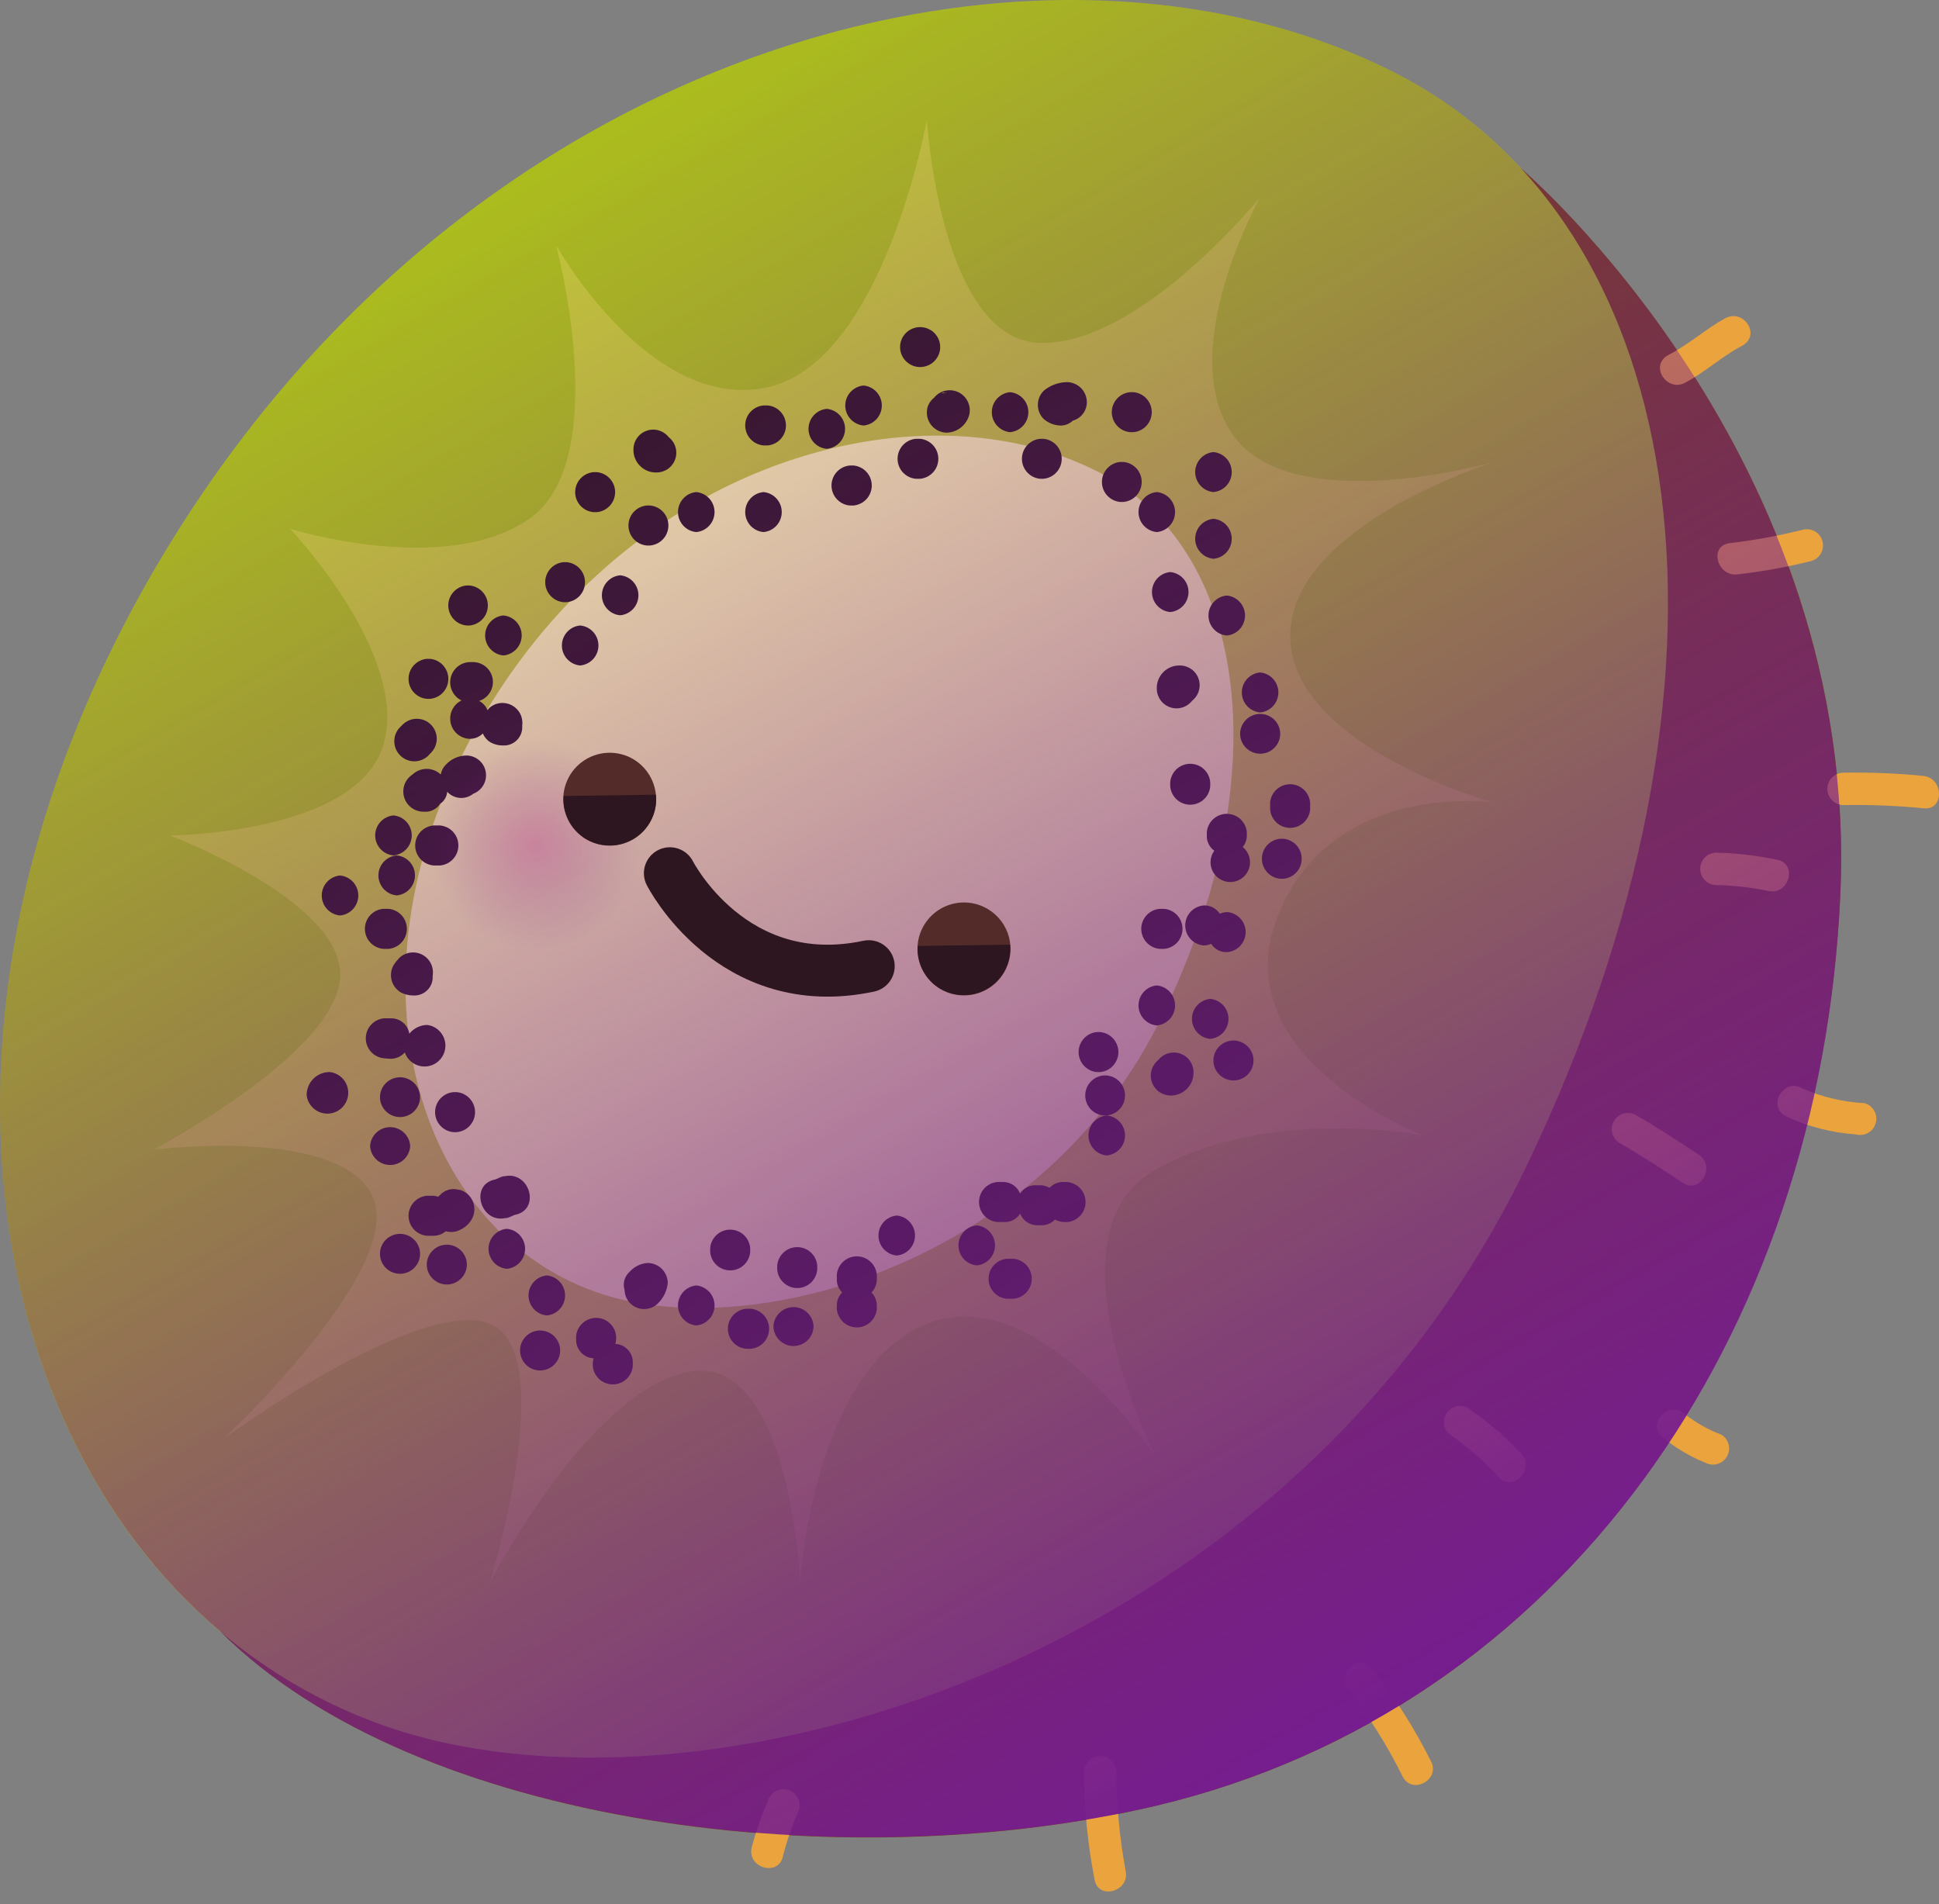 <svg width="112" height="110" viewBox="0 0 112 110" fill="none" xmlns="http://www.w3.org/2000/svg">
<rect x="0" y="0" width="112" height="110" fill="#808080" stroke="none"/>
<path d="M87.835 9.709C87.835 9.709 107.477 26.311 106.298 51.723C105.12 77.136 90.313 98.714 66.818 104.298C48.963 108.535 24.121 105.588 12.738 94.252L87.835 9.709Z" fill="#774115"/>
<path d="M62.609 102.371C62.623 104.459 62.83 106.541 63.227 108.591C63.451 109.769 65.256 109.264 65.022 108.086C64.674 106.2 64.492 104.288 64.48 102.371C64.48 102.123 64.381 101.885 64.206 101.71C64.031 101.534 63.793 101.436 63.544 101.436C63.297 101.436 63.059 101.534 62.883 101.71C62.708 101.885 62.609 102.123 62.609 102.371Z" fill="#EAA33D"/>
<path d="M77.902 97.638C79.112 99.2 80.161 100.88 81.035 102.652C81.615 103.699 83.233 102.764 82.644 101.716C81.69 99.813 80.546 98.011 79.23 96.338C78.444 95.403 77.125 96.74 77.902 97.657V97.638Z" fill="#EAA33D"/>
<path d="M83.682 82.813C84.729 83.543 85.698 84.38 86.572 85.311C87.339 86.246 88.658 84.909 87.891 83.992C87.017 83.059 86.048 82.219 85.001 81.485C84.826 81.311 84.588 81.213 84.341 81.213C84.094 81.213 83.857 81.311 83.682 81.485C83.594 81.572 83.525 81.676 83.477 81.79C83.43 81.904 83.405 82.026 83.405 82.149C83.405 82.273 83.43 82.395 83.477 82.509C83.525 82.623 83.594 82.726 83.682 82.813V82.813Z" fill="#EAA33D"/>
<path d="M93.531 66.015C94.784 66.735 95.991 67.521 97.197 68.325C98.198 68.989 99.133 67.39 98.133 66.707C96.926 65.912 95.72 65.117 94.466 64.397C94.252 64.285 94.004 64.26 93.772 64.327C93.54 64.395 93.344 64.549 93.223 64.758C93.102 64.966 93.067 65.214 93.124 65.448C93.182 65.683 93.327 65.886 93.531 66.015Z" fill="#EAA33D"/>
<path d="M99.143 51.125C100.158 51.147 101.17 51.262 102.164 51.471C103.342 51.705 103.848 49.899 102.66 49.666C101.502 49.421 100.325 49.283 99.143 49.254C98.895 49.254 98.657 49.353 98.481 49.528C98.306 49.703 98.207 49.941 98.207 50.189C98.207 50.438 98.306 50.675 98.481 50.851C98.657 51.026 98.895 51.125 99.143 51.125Z" fill="#EAA33D"/>
<path d="M100.377 33.176C101.805 33.014 103.221 32.758 104.614 32.409C104.854 32.343 105.057 32.185 105.18 31.969C105.303 31.754 105.335 31.498 105.269 31.259C105.203 31.019 105.045 30.816 104.83 30.693C104.614 30.57 104.358 30.538 104.119 30.604C102.724 30.952 101.309 31.211 99.882 31.38C98.694 31.549 99.199 33.344 100.377 33.176Z" fill="#EAA33D"/>
<path d="M97.328 22.111C98.488 21.503 99.442 20.596 100.602 19.988C101.762 19.38 100.724 17.818 99.667 18.379C98.61 18.94 97.553 19.894 96.393 20.493C95.233 21.092 96.272 22.672 97.328 22.111V22.111Z" fill="#EAA33D"/>
<path d="M106.485 46.504C108.028 46.478 109.57 46.54 111.106 46.691C112.303 46.832 112.293 44.961 111.106 44.821C109.57 44.669 108.028 44.607 106.485 44.634C106.237 44.634 105.999 44.732 105.824 44.907C105.648 45.083 105.55 45.321 105.55 45.569C105.55 45.817 105.648 46.055 105.824 46.23C105.999 46.406 106.237 46.504 106.485 46.504Z" fill="#EAA33D"/>
<path d="M103.127 64.472C104.407 65.07 105.786 65.429 107.196 65.529C107.314 65.561 107.438 65.57 107.56 65.555C107.682 65.54 107.8 65.501 107.907 65.44C108.014 65.379 108.108 65.298 108.183 65.201C108.258 65.103 108.314 64.993 108.346 64.874C108.413 64.636 108.382 64.381 108.261 64.166C108.14 63.95 107.939 63.791 107.701 63.724C106.448 63.659 105.218 63.364 104.072 62.854C103.015 62.274 102.07 63.883 103.137 64.472H103.127Z" fill="#EAA33D"/>
<path d="M96 83C96.754 83.624 97.6 84.129 98.507 84.497C98.721 84.609 98.969 84.634 99.201 84.567C99.433 84.499 99.629 84.345 99.75 84.136C99.871 83.927 99.906 83.68 99.849 83.446C99.791 83.211 99.646 83.008 99.442 82.879C98.677 82.592 97.961 82.188 97.319 81.682C96.449 80.849 95.121 82.168 95.991 83H96Z" fill="#EAA33D"/>
<path d="M44.352 104.045C43.967 104.916 43.654 105.817 43.416 106.739C43.164 107.917 44.969 108.413 45.222 107.235C45.455 106.311 45.768 105.41 46.157 104.541C46.19 104.422 46.199 104.299 46.183 104.177C46.168 104.055 46.129 103.937 46.068 103.83C46.007 103.723 45.926 103.629 45.829 103.554C45.732 103.478 45.621 103.423 45.502 103.39C45.384 103.358 45.26 103.349 45.138 103.364C45.016 103.379 44.898 103.418 44.791 103.479C44.684 103.54 44.591 103.621 44.515 103.718C44.44 103.816 44.384 103.927 44.352 104.045Z" fill="#EAA33D"/>
<path d="M80.493 4.162C60.327 -6.023 27.535 2.236 9.633 31.698C-8.269 61.161 0.448 91.97 22.147 99.668C39.853 105.953 74.133 96.591 88.19 67.325C101.65 39.284 98.011 13.02 80.493 4.162Z" fill="#ABBD1D"/>
<path d="M16.76 30.548C16.76 30.548 23.691 37.862 22.147 43.025C20.604 48.188 9.82 48.263 9.82 48.263C9.82 48.263 20.034 52.116 19.641 56.54C19.248 60.964 8.856 66.408 8.856 66.408C8.856 66.408 19.837 65.014 21.567 69.214C23.298 73.413 12.906 83.113 12.906 83.113C12.906 83.113 24.261 74.826 28.311 76.472C32.361 78.118 28.311 91.39 28.311 91.39C28.311 91.39 34.082 80.222 39.862 79.231C45.642 78.24 46.213 91.39 46.213 91.39C46.213 91.39 46.989 79.072 53.537 76.472C60.084 73.872 66.818 84.272 66.818 84.272C66.818 84.272 60.084 71.178 66.818 67.511C73.552 63.845 82.223 65.594 82.223 65.594C82.223 65.594 70.672 61.161 73.749 53.07C76.826 44.98 86.263 46.364 86.263 46.364C86.263 46.364 74.525 43.1 74.525 36.73C74.525 30.361 86.263 26.694 86.263 26.694C86.263 26.694 74.703 29.977 71.242 25.16C67.782 20.343 72.785 11.392 72.785 11.392C72.785 11.392 65.855 19.951 60.084 19.81C54.313 19.67 53.537 6.912 53.537 6.912C53.537 6.912 51.03 20.951 44.286 22.382C37.543 23.813 32.127 14.18 32.127 14.18C32.127 14.18 35.429 26.498 30.621 29.93C25.814 33.363 16.76 30.548 16.76 30.548Z" fill="#C4C937"/>
<path d="M63.376 27.227C53.359 22.167 37.084 26.292 28.199 40.892C19.313 55.493 23.644 70.823 34.409 74.629C43.201 77.753 60.215 73.105 67.192 58.57C73.889 44.671 72.065 31.623 63.376 27.227Z" fill="#FDF7AD"/>
<path d="M26.964 36.132H27.123C27.412 36.106 27.68 35.973 27.875 35.759C28.071 35.545 28.179 35.266 28.179 34.976C28.179 34.687 28.071 34.408 27.875 34.194C27.68 33.98 27.412 33.847 27.123 33.821H26.936C26.648 33.85 26.381 33.987 26.188 34.203C25.995 34.419 25.89 34.7 25.893 34.989C25.897 35.279 26.009 35.557 26.207 35.768C26.405 35.98 26.675 36.109 26.964 36.132V36.132Z" fill="#2D161F"/>
<path d="M24.654 40.368H24.841C25.129 40.343 25.398 40.21 25.593 39.996C25.788 39.782 25.897 39.503 25.897 39.213C25.897 38.924 25.788 38.645 25.593 38.431C25.398 38.217 25.129 38.084 24.841 38.058H24.654C24.366 38.084 24.097 38.217 23.902 38.431C23.706 38.645 23.598 38.924 23.598 39.213C23.598 39.503 23.706 39.782 23.902 39.996C24.097 40.21 24.366 40.343 24.654 40.368V40.368Z" fill="#2D161F"/>
<path d="M32.548 34.785H32.735C33.023 34.759 33.292 34.626 33.487 34.412C33.682 34.198 33.791 33.919 33.791 33.63C33.791 33.34 33.682 33.061 33.487 32.847C33.292 32.633 33.023 32.5 32.735 32.474H32.548C32.26 32.5 31.991 32.633 31.796 32.847C31.601 33.061 31.492 33.34 31.492 33.63C31.492 33.919 31.601 34.198 31.796 34.412C31.991 34.626 32.26 34.759 32.548 34.785Z" fill="#2D161F"/>
<path d="M29.078 37.862C29.366 37.836 29.635 37.703 29.83 37.489C30.025 37.276 30.134 36.996 30.134 36.707C30.134 36.417 30.025 36.138 29.83 35.924C29.635 35.711 29.366 35.578 29.078 35.552C28.79 35.578 28.521 35.711 28.326 35.924C28.131 36.138 28.022 36.417 28.022 36.707C28.022 36.996 28.131 37.276 28.326 37.489C28.521 37.703 28.79 37.836 29.078 37.862V37.862Z" fill="#2D161F"/>
<path d="M33.511 36.132C33.223 36.157 32.955 36.29 32.759 36.504C32.564 36.718 32.456 36.997 32.456 37.287C32.456 37.576 32.564 37.855 32.759 38.069C32.955 38.283 33.223 38.416 33.511 38.442C33.8 38.416 34.068 38.283 34.263 38.069C34.459 37.855 34.567 37.576 34.567 37.287C34.567 36.997 34.459 36.718 34.263 36.504C34.068 36.29 33.8 36.157 33.511 36.132V36.132Z" fill="#2D161F"/>
<path d="M34.278 29.584H34.475C34.763 29.558 35.031 29.425 35.227 29.212C35.422 28.998 35.531 28.719 35.531 28.429C35.531 28.14 35.422 27.86 35.227 27.647C35.031 27.433 34.763 27.3 34.475 27.274H34.278C33.99 27.3 33.722 27.433 33.526 27.647C33.331 27.86 33.223 28.14 33.223 28.429C33.223 28.719 33.331 28.998 33.526 29.212C33.722 29.425 33.99 29.558 34.278 29.584V29.584Z" fill="#2D161F"/>
<path d="M37.552 29.201H37.356C37.067 29.227 36.799 29.36 36.603 29.573C36.408 29.787 36.3 30.066 36.3 30.356C36.3 30.645 36.408 30.925 36.603 31.138C36.799 31.352 37.067 31.485 37.356 31.511H37.552C37.84 31.485 38.109 31.352 38.304 31.138C38.499 30.925 38.608 30.645 38.608 30.356C38.608 30.066 38.499 29.787 38.304 29.573C38.109 29.36 37.84 29.227 37.552 29.201V29.201Z" fill="#2D161F"/>
<path d="M35.822 35.542C36.11 35.516 36.378 35.383 36.574 35.17C36.769 34.956 36.877 34.677 36.877 34.387C36.877 34.098 36.769 33.819 36.574 33.605C36.378 33.391 36.11 33.258 35.822 33.232C35.533 33.258 35.265 33.391 35.07 33.605C34.874 33.819 34.766 34.098 34.766 34.387C34.766 34.677 34.874 34.956 35.07 35.17C35.265 35.383 35.533 35.516 35.822 35.542Z" fill="#2D161F"/>
<path d="M44.099 30.735C44.388 30.709 44.656 30.576 44.851 30.362C45.047 30.148 45.155 29.869 45.155 29.58C45.155 29.29 45.047 29.011 44.851 28.797C44.656 28.583 44.388 28.45 44.099 28.424C43.811 28.45 43.542 28.583 43.347 28.797C43.152 29.011 43.044 29.29 43.044 29.58C43.044 29.869 43.152 30.148 43.347 30.362C43.542 30.576 43.811 30.709 44.099 30.735V30.735Z" fill="#2D161F"/>
<path d="M38.628 25.254C38.482 25.068 38.282 24.932 38.055 24.864C37.829 24.797 37.587 24.801 37.363 24.877C37.139 24.953 36.944 25.097 36.806 25.288C36.667 25.48 36.591 25.709 36.589 25.946C36.582 26.125 36.612 26.303 36.678 26.469C36.743 26.635 36.842 26.786 36.969 26.913C37.095 27.039 37.246 27.138 37.412 27.204C37.579 27.269 37.757 27.299 37.935 27.293C38.172 27.29 38.402 27.214 38.593 27.076C38.785 26.937 38.928 26.742 39.004 26.518C39.08 26.295 39.085 26.053 39.017 25.826C38.95 25.6 38.814 25.4 38.628 25.254V25.254ZM38.076 25.001C38.023 24.996 37.97 24.996 37.917 25.001H38.076ZM38.899 25.936C38.904 25.884 38.904 25.83 38.899 25.777V25.936Z" fill="#2D161F"/>
<path d="M44.099 25.731H44.342C44.631 25.705 44.899 25.572 45.094 25.358C45.29 25.144 45.398 24.865 45.398 24.576C45.398 24.286 45.29 24.007 45.094 23.793C44.899 23.579 44.631 23.447 44.342 23.421H44.099C43.811 23.447 43.542 23.579 43.347 23.793C43.152 24.007 43.044 24.286 43.044 24.576C43.044 24.865 43.152 25.144 43.347 25.358C43.542 25.572 43.811 25.705 44.099 25.731V25.731Z" fill="#2D161F"/>
<path d="M40.218 30.735C40.506 30.709 40.774 30.576 40.97 30.362C41.165 30.148 41.273 29.869 41.273 29.58C41.273 29.29 41.165 29.011 40.97 28.797C40.774 28.583 40.506 28.45 40.218 28.424C39.929 28.45 39.661 28.583 39.466 28.797C39.27 29.011 39.162 29.29 39.162 29.58C39.162 29.869 39.27 30.148 39.466 30.362C39.661 30.576 39.929 30.709 40.218 30.735V30.735Z" fill="#2D161F"/>
<path d="M49.88 24.58C50.168 24.554 50.436 24.421 50.632 24.208C50.827 23.994 50.935 23.715 50.935 23.425C50.935 23.136 50.827 22.857 50.632 22.643C50.436 22.429 50.168 22.296 49.88 22.27C49.591 22.296 49.323 22.429 49.127 22.643C48.932 22.857 48.824 23.136 48.824 23.425C48.824 23.715 48.932 23.994 49.127 24.208C49.323 24.421 49.591 24.554 49.88 24.58V24.58Z" fill="#2D161F"/>
<path d="M47.756 23.617C47.468 23.643 47.2 23.776 47.004 23.99C46.809 24.203 46.701 24.483 46.701 24.772C46.701 25.062 46.809 25.341 47.004 25.555C47.2 25.768 47.468 25.901 47.756 25.927C48.045 25.901 48.313 25.768 48.508 25.555C48.704 25.341 48.812 25.062 48.812 24.772C48.812 24.483 48.704 24.203 48.508 23.99C48.313 23.776 48.045 23.643 47.756 23.617V23.617Z" fill="#2D161F"/>
<path d="M49.3 29.201C49.588 29.175 49.856 29.042 50.052 28.828C50.247 28.614 50.355 28.335 50.355 28.046C50.355 27.756 50.247 27.477 50.052 27.263C49.856 27.049 49.588 26.916 49.3 26.89H49.084C48.796 26.916 48.528 27.049 48.332 27.263C48.137 27.477 48.029 27.756 48.029 28.046C48.029 28.335 48.137 28.614 48.332 28.828C48.528 29.042 48.796 29.175 49.084 29.201H49.3Z" fill="#2D161F"/>
<path d="M55.996 23.916C56.044 23.662 56.006 23.398 55.886 23.168C55.767 22.938 55.574 22.754 55.338 22.647C55.103 22.539 54.838 22.514 54.586 22.574C54.334 22.635 54.109 22.778 53.948 22.981C53.818 23.081 53.712 23.21 53.641 23.357C53.569 23.505 53.534 23.668 53.537 23.832C53.537 24.138 53.657 24.432 53.873 24.649C54.089 24.866 54.381 24.989 54.687 24.992C54.994 24.983 55.289 24.872 55.526 24.678C55.763 24.483 55.928 24.215 55.996 23.916V23.916ZM54.369 22.728L54.481 22.672H54.687C54.58 22.681 54.473 22.7 54.369 22.728V22.728Z" fill="#2D161F"/>
<path d="M54.304 20.147V19.951C54.278 19.662 54.145 19.394 53.931 19.198C53.717 19.003 53.438 18.895 53.148 18.895C52.859 18.895 52.58 19.003 52.366 19.198C52.152 19.394 52.019 19.662 51.993 19.951V20.147C52.019 20.435 52.152 20.704 52.366 20.899C52.58 21.094 52.859 21.203 53.148 21.203C53.438 21.203 53.717 21.094 53.931 20.899C54.145 20.704 54.278 20.435 54.304 20.147V20.147Z" fill="#2D161F"/>
<path d="M58.344 24.964C58.633 24.938 58.901 24.805 59.096 24.591C59.292 24.377 59.4 24.098 59.4 23.809C59.4 23.519 59.292 23.24 59.096 23.026C58.901 22.812 58.633 22.68 58.344 22.654C58.056 22.68 57.788 22.812 57.592 23.026C57.397 23.24 57.288 23.519 57.288 23.809C57.288 24.098 57.397 24.377 57.592 24.591C57.788 24.805 58.056 24.938 58.344 24.964V24.964Z" fill="#2D161F"/>
<path d="M53.144 25.347H52.901C52.612 25.373 52.344 25.506 52.148 25.72C51.953 25.934 51.845 26.213 51.845 26.502C51.845 26.792 51.953 27.071 52.148 27.285C52.344 27.499 52.612 27.631 52.901 27.657H53.144C53.432 27.631 53.7 27.499 53.896 27.285C54.091 27.071 54.2 26.792 54.2 26.502C54.2 26.213 54.091 25.934 53.896 25.72C53.7 25.506 53.432 25.373 53.144 25.347V25.347Z" fill="#2D161F"/>
<path d="M60.271 25.347H60.084C59.795 25.373 59.527 25.506 59.332 25.72C59.136 25.934 59.028 26.213 59.028 26.502C59.028 26.792 59.136 27.071 59.332 27.285C59.527 27.499 59.795 27.631 60.084 27.657H60.271C60.559 27.631 60.828 27.499 61.023 27.285C61.218 27.071 61.327 26.792 61.327 26.502C61.327 26.213 61.218 25.934 61.023 25.72C60.828 25.506 60.559 25.373 60.271 25.347Z" fill="#2D161F"/>
<path d="M65.275 24.964H65.471C65.76 24.938 66.028 24.805 66.223 24.591C66.419 24.377 66.527 24.098 66.527 23.809C66.527 23.519 66.419 23.24 66.223 23.026C66.028 22.812 65.76 22.68 65.471 22.654H65.275C64.987 22.68 64.718 22.812 64.523 23.026C64.328 23.24 64.219 23.519 64.219 23.809C64.219 24.098 64.328 24.377 64.523 24.591C64.718 24.805 64.987 24.938 65.275 24.964V24.964Z" fill="#2D161F"/>
<path d="M61.234 24.58C61.369 24.585 61.502 24.563 61.628 24.515C61.753 24.467 61.868 24.393 61.964 24.3C62.199 24.236 62.407 24.095 62.554 23.901C62.701 23.706 62.78 23.468 62.778 23.224C62.775 22.918 62.652 22.625 62.435 22.41C62.217 22.195 61.924 22.074 61.618 22.074C61.132 22.083 60.663 22.258 60.29 22.569C60.181 22.676 60.095 22.804 60.037 22.944C59.978 23.085 59.948 23.235 59.948 23.388C59.948 23.54 59.978 23.691 60.037 23.831C60.095 23.972 60.181 24.099 60.29 24.206C60.553 24.435 60.886 24.567 61.234 24.58V24.58Z" fill="#2D161F"/>
<path d="M64.704 28.995H64.891C65.18 28.969 65.448 28.836 65.644 28.622C65.839 28.409 65.947 28.13 65.947 27.84C65.947 27.55 65.839 27.271 65.644 27.058C65.448 26.844 65.18 26.711 64.891 26.685H64.704C64.416 26.711 64.148 26.844 63.952 27.058C63.757 27.271 63.649 27.55 63.649 27.84C63.649 28.13 63.757 28.409 63.952 28.622C64.148 28.836 64.416 28.969 64.704 28.995V28.995Z" fill="#2D161F"/>
<path d="M70.092 28.424C70.38 28.398 70.648 28.266 70.844 28.052C71.039 27.838 71.147 27.559 71.147 27.269C71.147 26.98 71.039 26.701 70.844 26.487C70.648 26.273 70.38 26.14 70.092 26.114C69.803 26.14 69.535 26.273 69.34 26.487C69.144 26.701 69.036 26.98 69.036 27.269C69.036 27.559 69.144 27.838 69.34 28.052C69.535 28.266 69.803 28.398 70.092 28.424V28.424Z" fill="#2D161F"/>
<path d="M66.818 30.735C67.107 30.709 67.375 30.576 67.57 30.362C67.766 30.148 67.874 29.869 67.874 29.58C67.874 29.29 67.766 29.011 67.57 28.797C67.375 28.583 67.107 28.45 66.818 28.424C66.53 28.45 66.261 28.583 66.066 28.797C65.871 29.011 65.762 29.29 65.762 29.58C65.762 29.869 65.871 30.148 66.066 30.362C66.261 30.576 66.53 30.709 66.818 30.735V30.735Z" fill="#2D161F"/>
<path d="M70.092 32.278C70.38 32.252 70.648 32.119 70.844 31.905C71.039 31.692 71.147 31.413 71.147 31.123C71.147 30.833 71.039 30.554 70.844 30.34C70.648 30.127 70.38 29.994 70.092 29.968C69.803 29.994 69.535 30.127 69.34 30.34C69.144 30.554 69.036 30.833 69.036 31.123C69.036 31.413 69.144 31.692 69.34 31.905C69.535 32.119 69.803 32.252 70.092 32.278Z" fill="#2D161F"/>
<path d="M70.859 36.711C71.147 36.685 71.415 36.553 71.611 36.339C71.806 36.125 71.915 35.846 71.915 35.556C71.915 35.267 71.806 34.988 71.611 34.774C71.415 34.56 71.147 34.427 70.859 34.401C70.57 34.427 70.302 34.56 70.107 34.774C69.911 34.988 69.803 35.267 69.803 35.556C69.803 35.846 69.911 36.125 70.107 36.339C70.302 36.553 70.57 36.685 70.859 36.711V36.711Z" fill="#2D161F"/>
<path d="M67.594 35.355C67.883 35.329 68.151 35.196 68.347 34.983C68.542 34.769 68.65 34.49 68.65 34.2C68.65 33.91 68.542 33.631 68.347 33.418C68.151 33.204 67.883 33.071 67.594 33.045C67.306 33.071 67.038 33.204 66.842 33.418C66.647 33.631 66.539 33.91 66.539 34.2C66.539 34.49 66.647 34.769 66.842 34.983C67.038 35.196 67.306 35.329 67.594 35.355Z" fill="#2D161F"/>
<path d="M68.857 40.481C69.043 40.335 69.179 40.135 69.247 39.908C69.314 39.682 69.31 39.44 69.234 39.216C69.158 38.992 69.014 38.797 68.823 38.659C68.631 38.52 68.401 38.444 68.165 38.442C67.986 38.435 67.808 38.466 67.642 38.531C67.476 38.596 67.325 38.695 67.198 38.822C67.072 38.948 66.973 39.099 66.907 39.266C66.842 39.432 66.812 39.61 66.818 39.789C66.821 40.025 66.897 40.255 67.035 40.446C67.174 40.638 67.369 40.781 67.592 40.857C67.816 40.933 68.058 40.938 68.285 40.87C68.511 40.803 68.711 40.667 68.857 40.481V40.481ZM69.11 39.929C69.114 39.876 69.114 39.823 69.11 39.77V39.929ZM68.324 40.715H68.184C68.23 40.719 68.277 40.719 68.324 40.715V40.715Z" fill="#2D161F"/>
<path d="M72.785 41.154C73.074 41.128 73.342 40.995 73.537 40.782C73.733 40.568 73.841 40.289 73.841 39.999C73.841 39.709 73.733 39.43 73.537 39.217C73.342 39.003 73.074 38.87 72.785 38.844C72.497 38.87 72.229 39.003 72.033 39.217C71.838 39.43 71.73 39.709 71.73 39.999C71.73 40.289 71.838 40.568 72.033 40.782C72.229 40.995 72.497 41.128 72.785 41.154V41.154Z" fill="#2D161F"/>
<path d="M73.365 46.336V46.766C73.391 47.054 73.524 47.323 73.738 47.518C73.952 47.714 74.231 47.822 74.52 47.822C74.81 47.822 75.089 47.714 75.303 47.518C75.517 47.323 75.65 47.054 75.676 46.766V46.383C75.656 46.093 75.529 45.822 75.319 45.621C75.109 45.421 74.832 45.307 74.542 45.301C74.252 45.295 73.97 45.398 73.752 45.59C73.535 45.781 73.397 46.047 73.365 46.336V46.336Z" fill="#2D161F"/>
<path d="M72.019 48.066C71.993 47.778 71.86 47.51 71.646 47.314C71.432 47.119 71.153 47.011 70.863 47.011C70.574 47.011 70.295 47.119 70.081 47.314C69.867 47.51 69.734 47.778 69.708 48.066V48.263C69.702 48.433 69.738 48.603 69.813 48.756C69.888 48.91 70 49.042 70.139 49.142C70.008 49.322 69.933 49.537 69.923 49.76C69.913 49.983 69.969 50.203 70.083 50.395C70.197 50.586 70.364 50.74 70.565 50.837C70.765 50.934 70.99 50.971 71.211 50.942C71.432 50.913 71.64 50.82 71.808 50.675C71.977 50.529 72.1 50.337 72.161 50.123C72.222 49.909 72.219 49.681 72.152 49.469C72.085 49.256 71.957 49.068 71.785 48.927C71.935 48.738 72.017 48.504 72.019 48.263V48.066Z" fill="#2D161F"/>
<path d="M69.905 45.429V45.176C69.879 44.888 69.746 44.619 69.532 44.424C69.318 44.229 69.039 44.12 68.75 44.12C68.46 44.12 68.181 44.229 67.967 44.424C67.753 44.619 67.621 44.888 67.594 45.176V45.429C67.621 45.717 67.753 45.985 67.967 46.181C68.181 46.376 68.46 46.484 68.75 46.484C69.039 46.484 69.318 46.376 69.532 46.181C69.746 45.985 69.879 45.717 69.905 45.429V45.429Z" fill="#2D161F"/>
<path d="M73.945 42.482V42.295C73.919 42.007 73.786 41.739 73.573 41.543C73.359 41.348 73.08 41.239 72.79 41.239C72.501 41.239 72.221 41.348 72.008 41.543C71.794 41.739 71.661 42.007 71.635 42.295V42.482C71.661 42.771 71.794 43.039 72.008 43.234C72.221 43.43 72.501 43.538 72.79 43.538C73.08 43.538 73.359 43.43 73.573 43.234C73.786 43.039 73.919 42.771 73.945 42.482Z" fill="#2D161F"/>
<path d="M74.132 48.45H73.945C73.657 48.476 73.389 48.609 73.193 48.822C72.998 49.036 72.89 49.315 72.89 49.605C72.89 49.894 72.998 50.173 73.193 50.387C73.389 50.601 73.657 50.734 73.945 50.76H74.132C74.421 50.734 74.689 50.601 74.885 50.387C75.08 50.173 75.188 49.894 75.188 49.605C75.188 49.315 75.08 49.036 74.885 48.822C74.689 48.609 74.421 48.476 74.132 48.45V48.45Z" fill="#2D161F"/>
<path d="M69.512 54.614C69.666 54.614 69.82 54.583 69.961 54.52C70.059 54.677 70.198 54.804 70.362 54.888C70.527 54.972 70.712 55.01 70.896 54.997C71.185 54.971 71.453 54.838 71.648 54.624C71.844 54.41 71.952 54.131 71.952 53.842C71.952 53.552 71.844 53.273 71.648 53.059C71.453 52.846 71.185 52.713 70.896 52.687C70.745 52.687 70.595 52.719 70.457 52.78C70.356 52.626 70.216 52.501 70.052 52.417C69.888 52.334 69.705 52.294 69.521 52.303C69.233 52.328 68.964 52.46 68.768 52.673C68.571 52.886 68.462 53.164 68.461 53.454C68.46 53.744 68.567 54.023 68.761 54.238C68.956 54.452 69.224 54.586 69.512 54.614V54.614Z" fill="#2D161F"/>
<path d="M66.977 54.81H67.248C67.537 54.784 67.805 54.651 68.001 54.437C68.196 54.223 68.304 53.944 68.304 53.655C68.304 53.365 68.196 53.086 68.001 52.872C67.805 52.658 67.537 52.526 67.248 52.5H66.977C66.689 52.526 66.421 52.658 66.225 52.872C66.03 53.086 65.921 53.365 65.921 53.655C65.921 53.944 66.03 54.223 66.225 54.437C66.421 54.651 66.689 54.784 66.977 54.81V54.81Z" fill="#2D161F"/>
<path d="M66.818 56.924C66.53 56.95 66.261 57.083 66.066 57.296C65.871 57.51 65.762 57.789 65.762 58.079C65.762 58.368 65.871 58.648 66.066 58.861C66.261 59.075 66.53 59.208 66.818 59.234C67.107 59.208 67.375 59.075 67.57 58.861C67.766 58.648 67.874 58.368 67.874 58.079C67.874 57.789 67.766 57.51 67.57 57.296C67.375 57.083 67.107 56.95 66.818 56.924V56.924Z" fill="#2D161F"/>
<path d="M63.928 62.124H63.741C63.453 62.15 63.184 62.283 62.989 62.497C62.794 62.711 62.685 62.99 62.685 63.279C62.685 63.569 62.794 63.848 62.989 64.062C63.184 64.275 63.453 64.408 63.741 64.434H63.928C64.216 64.408 64.485 64.275 64.68 64.062C64.875 63.848 64.984 63.569 64.984 63.279C64.984 62.99 64.875 62.711 64.68 62.497C64.485 62.283 64.216 62.15 63.928 62.124Z" fill="#2D161F"/>
<path d="M66.902 61.236C66.718 61.383 66.584 61.584 66.517 61.81C66.451 62.037 66.456 62.278 66.531 62.502C66.607 62.726 66.749 62.921 66.94 63.061C67.13 63.2 67.358 63.278 67.594 63.284C67.773 63.288 67.951 63.255 68.117 63.188C68.282 63.121 68.433 63.022 68.559 62.895C68.685 62.768 68.784 62.617 68.849 62.45C68.915 62.284 68.946 62.106 68.941 61.928C68.939 61.691 68.863 61.462 68.724 61.27C68.586 61.079 68.391 60.935 68.167 60.859C67.943 60.783 67.701 60.779 67.475 60.846C67.248 60.913 67.048 61.05 66.902 61.236V61.236ZM66.64 61.797C66.64 61.797 66.64 61.89 66.64 61.946V61.797ZM67.435 61.002H67.576C67.529 60.998 67.482 60.998 67.435 61.002Z" fill="#2D161F"/>
<path d="M69.905 57.7C69.616 57.726 69.348 57.859 69.153 58.073C68.957 58.286 68.849 58.566 68.849 58.855C68.849 59.145 68.957 59.424 69.153 59.638C69.348 59.851 69.616 59.984 69.905 60.01C70.193 59.984 70.461 59.851 70.657 59.638C70.852 59.424 70.96 59.145 70.96 58.855C70.96 58.566 70.852 58.286 70.657 58.073C70.461 57.859 70.193 57.726 69.905 57.7V57.7Z" fill="#2D161F"/>
<path d="M70.092 61.161V61.357C70.118 61.645 70.251 61.914 70.465 62.109C70.678 62.304 70.957 62.413 71.247 62.413C71.537 62.413 71.816 62.304 72.029 62.109C72.243 61.914 72.376 61.645 72.402 61.357V61.161C72.376 60.872 72.243 60.604 72.029 60.409C71.816 60.213 71.537 60.105 71.247 60.105C70.957 60.105 70.678 60.213 70.465 60.409C70.251 60.604 70.118 60.872 70.092 61.161V61.161Z" fill="#2D161F"/>
<path d="M63.358 61.928H63.545C63.833 61.902 64.101 61.769 64.297 61.555C64.492 61.341 64.6 61.062 64.6 60.773C64.6 60.483 64.492 60.204 64.297 59.99C64.101 59.776 63.833 59.643 63.545 59.617H63.358C63.069 59.643 62.801 59.776 62.605 59.99C62.41 60.204 62.302 60.483 62.302 60.773C62.302 61.062 62.41 61.341 62.605 61.555C62.801 61.769 63.069 61.902 63.358 61.928Z" fill="#2D161F"/>
<path d="M63.928 66.745C64.216 66.719 64.485 66.586 64.68 66.372C64.875 66.158 64.984 65.879 64.984 65.589C64.984 65.3 64.875 65.021 64.68 64.807C64.485 64.593 64.216 64.46 63.928 64.434C63.64 64.46 63.371 64.593 63.176 64.807C62.981 65.021 62.872 65.3 62.872 65.589C62.872 65.879 62.981 66.158 63.176 66.372C63.371 66.586 63.64 66.719 63.928 66.745V66.745Z" fill="#2D161F"/>
<path d="M61.618 68.278H61.431C61.28 68.273 61.13 68.3 60.992 68.358C60.853 68.416 60.728 68.504 60.626 68.615C60.462 68.519 60.275 68.467 60.084 68.466H59.859C59.674 68.455 59.489 68.494 59.325 68.58C59.16 68.665 59.022 68.794 58.924 68.952C58.851 68.76 58.724 68.595 58.557 68.475C58.391 68.355 58.193 68.287 57.989 68.278H57.605C57.317 68.305 57.049 68.437 56.853 68.651C56.658 68.865 56.55 69.144 56.55 69.434C56.55 69.723 56.658 70.002 56.853 70.216C57.049 70.43 57.317 70.563 57.605 70.589H57.989C58.174 70.601 58.359 70.561 58.524 70.476C58.689 70.39 58.827 70.261 58.924 70.102C59.003 70.306 59.144 70.481 59.327 70.601C59.509 70.722 59.725 70.783 59.944 70.776H60.14C60.288 70.781 60.436 70.754 60.573 70.697C60.71 70.641 60.833 70.556 60.935 70.448C61.104 70.541 61.294 70.589 61.487 70.589H61.674C61.962 70.557 62.228 70.418 62.419 70.199C62.61 69.98 62.712 69.698 62.705 69.408C62.698 69.118 62.583 68.841 62.381 68.632C62.18 68.422 61.907 68.296 61.618 68.278Z" fill="#2D161F"/>
<path d="M58.541 72.712H58.157C57.869 72.738 57.6 72.871 57.405 73.085C57.21 73.298 57.101 73.578 57.101 73.867C57.101 74.157 57.21 74.436 57.405 74.65C57.6 74.863 57.869 74.996 58.157 75.022H58.541C58.829 74.996 59.097 74.863 59.293 74.65C59.488 74.436 59.596 74.157 59.596 73.867C59.596 73.578 59.488 73.298 59.293 73.085C59.097 72.871 58.829 72.738 58.541 72.712V72.712Z" fill="#2D161F"/>
<path d="M56.417 70.785C56.129 70.811 55.861 70.944 55.665 71.158C55.47 71.372 55.362 71.651 55.362 71.94C55.362 72.23 55.47 72.509 55.665 72.723C55.861 72.936 56.129 73.069 56.417 73.095C56.706 73.069 56.974 72.936 57.169 72.723C57.365 72.509 57.473 72.23 57.473 71.94C57.473 71.651 57.365 71.372 57.169 71.158C56.974 70.944 56.706 70.811 56.417 70.785Z" fill="#2D161F"/>
<path d="M51.797 70.215C51.508 70.241 51.24 70.374 51.045 70.587C50.849 70.801 50.741 71.08 50.741 71.37C50.741 71.659 50.849 71.938 51.045 72.152C51.24 72.366 51.508 72.499 51.797 72.525C52.085 72.499 52.354 72.366 52.549 72.152C52.744 71.938 52.853 71.659 52.853 71.37C52.853 71.08 52.744 70.801 52.549 70.587C52.354 70.374 52.085 70.241 51.797 70.215Z" fill="#2D161F"/>
<path d="M48.336 73.619V73.89C48.332 74.033 48.357 74.174 48.41 74.306C48.463 74.438 48.543 74.558 48.645 74.657C48.543 74.759 48.464 74.88 48.411 75.014C48.358 75.147 48.332 75.29 48.336 75.434V75.621C48.362 75.909 48.495 76.177 48.709 76.373C48.923 76.568 49.202 76.677 49.491 76.677C49.781 76.677 50.06 76.568 50.274 76.373C50.488 76.177 50.62 75.909 50.647 75.621V75.434C50.65 75.144 50.539 74.865 50.338 74.657C50.438 74.556 50.517 74.437 50.569 74.305C50.623 74.173 50.649 74.032 50.647 73.89V73.638C50.623 73.349 50.492 73.08 50.28 72.883C50.068 72.685 49.79 72.575 49.5 72.572C49.21 72.57 48.93 72.676 48.715 72.87C48.499 73.064 48.364 73.331 48.336 73.619V73.619Z" fill="#2D161F"/>
<path d="M44.679 76.565V76.696C44.705 76.985 44.838 77.253 45.052 77.448C45.266 77.644 45.545 77.752 45.834 77.752C46.124 77.752 46.403 77.644 46.617 77.448C46.831 77.253 46.963 76.985 46.989 76.696V76.556C46.962 76.268 46.828 76 46.614 75.805C46.399 75.611 46.12 75.504 45.83 75.505C45.54 75.506 45.262 75.615 45.049 75.812C44.836 76.008 44.704 76.277 44.679 76.565V76.565Z" fill="#2D161F"/>
<path d="M40.218 74.255C39.929 74.281 39.661 74.414 39.466 74.628C39.27 74.842 39.162 75.121 39.162 75.41C39.162 75.7 39.27 75.979 39.466 76.193C39.661 76.406 39.929 76.54 40.218 76.565C40.506 76.54 40.774 76.406 40.97 76.193C41.165 75.979 41.273 75.7 41.273 75.41C41.273 75.121 41.165 74.842 40.97 74.628C40.774 74.414 40.506 74.281 40.218 74.255V74.255Z" fill="#2D161F"/>
<path d="M44.894 73.095V73.348C44.92 73.636 45.053 73.905 45.267 74.1C45.481 74.295 45.76 74.404 46.049 74.404C46.339 74.404 46.618 74.295 46.832 74.1C47.046 73.905 47.178 73.636 47.205 73.348V73.095C47.178 72.807 47.046 72.539 46.832 72.343C46.618 72.148 46.339 72.04 46.049 72.04C45.76 72.04 45.481 72.148 45.267 72.343C45.053 72.539 44.92 72.807 44.894 73.095Z" fill="#2D161F"/>
<path d="M43.332 72.328V72.085C43.306 71.797 43.173 71.529 42.959 71.333C42.746 71.138 42.467 71.029 42.177 71.029C41.888 71.029 41.608 71.138 41.395 71.333C41.181 71.529 41.048 71.797 41.022 72.085V72.328C41.048 72.617 41.181 72.885 41.395 73.081C41.608 73.276 41.888 73.384 42.177 73.384C42.467 73.384 42.746 73.276 42.959 73.081C43.173 72.885 43.306 72.617 43.332 72.328V72.328Z" fill="#2D161F"/>
<path d="M43.37 75.602H43.098C42.81 75.628 42.542 75.761 42.346 75.975C42.151 76.189 42.043 76.468 42.043 76.757C42.043 77.047 42.151 77.326 42.346 77.54C42.542 77.753 42.81 77.886 43.098 77.912H43.37C43.658 77.886 43.926 77.753 44.122 77.54C44.317 77.326 44.425 77.047 44.425 76.757C44.425 76.468 44.317 76.189 44.122 75.975C43.926 75.761 43.658 75.628 43.37 75.602V75.602Z" fill="#2D161F"/>
<path d="M37.412 72.955C37.013 72.98 36.639 73.161 36.373 73.46C36.228 73.587 36.122 73.754 36.069 73.94C36.016 74.126 36.017 74.323 36.074 74.508C36.078 74.73 36.148 74.947 36.274 75.13C36.4 75.314 36.578 75.456 36.785 75.538C36.991 75.621 37.218 75.641 37.436 75.596C37.654 75.551 37.854 75.442 38.01 75.284C38.328 74.971 38.526 74.558 38.572 74.115C38.569 73.808 38.446 73.514 38.229 73.297C38.012 73.081 37.718 72.957 37.412 72.955V72.955Z" fill="#2D161F"/>
<path d="M35.541 77.632C35.567 77.547 35.583 77.459 35.588 77.37V77.183C35.562 76.894 35.429 76.626 35.215 76.431C35.001 76.235 34.722 76.127 34.433 76.127C34.143 76.127 33.864 76.235 33.65 76.431C33.437 76.626 33.303 76.894 33.278 77.183V77.37C33.27 77.648 33.371 77.918 33.56 78.123C33.749 78.327 34.01 78.45 34.288 78.464C34.266 78.55 34.25 78.638 34.241 78.726V78.913C34.267 79.201 34.4 79.47 34.614 79.665C34.827 79.861 35.106 79.969 35.396 79.969C35.686 79.969 35.965 79.861 36.178 79.665C36.392 79.47 36.525 79.201 36.551 78.913V78.726C36.561 78.447 36.461 78.176 36.272 77.971C36.082 77.766 35.82 77.644 35.541 77.632V77.632Z" fill="#2D161F"/>
<path d="M30.041 77.912V78.109C30.067 78.397 30.2 78.665 30.414 78.861C30.628 79.056 30.907 79.165 31.197 79.165C31.486 79.165 31.765 79.056 31.979 78.861C32.193 78.665 32.326 78.397 32.352 78.109V77.912C32.326 77.624 32.193 77.356 31.979 77.16C31.765 76.965 31.486 76.856 31.197 76.856C30.907 76.856 30.628 76.965 30.414 77.16C30.2 77.356 30.067 77.624 30.041 77.912V77.912Z" fill="#2D161F"/>
<path d="M31.585 73.675C31.296 73.701 31.028 73.834 30.833 74.048C30.637 74.262 30.529 74.541 30.529 74.83C30.529 75.12 30.637 75.399 30.833 75.613C31.028 75.827 31.296 75.96 31.585 75.986C31.873 75.96 32.141 75.827 32.337 75.613C32.532 75.399 32.64 75.12 32.64 74.83C32.64 74.541 32.532 74.262 32.337 74.048C32.141 73.834 31.873 73.701 31.585 73.675Z" fill="#2D161F"/>
<path d="M24.654 72.955V73.142C24.68 73.431 24.813 73.699 25.026 73.894C25.24 74.09 25.519 74.198 25.809 74.198C26.099 74.198 26.378 74.09 26.591 73.894C26.805 73.699 26.938 73.431 26.964 73.142V72.955C26.938 72.667 26.805 72.398 26.591 72.203C26.378 72.008 26.099 71.899 25.809 71.899C25.519 71.899 25.24 72.008 25.026 72.203C24.813 72.398 24.68 72.667 24.654 72.955V72.955Z" fill="#2D161F"/>
<path d="M21.951 72.329V72.525C21.977 72.813 22.11 73.082 22.323 73.277C22.537 73.472 22.816 73.581 23.106 73.581C23.396 73.581 23.675 73.472 23.888 73.277C24.102 73.082 24.235 72.813 24.261 72.525V72.329C24.235 72.04 24.102 71.772 23.888 71.576C23.675 71.381 23.396 71.273 23.106 71.273C22.816 71.273 22.537 71.381 22.323 71.576C22.11 71.772 21.977 72.04 21.951 72.329Z" fill="#2D161F"/>
<path d="M29.274 70.982C28.986 71.007 28.718 71.141 28.522 71.354C28.327 71.568 28.219 71.847 28.219 72.137C28.219 72.426 28.327 72.705 28.522 72.919C28.718 73.133 28.986 73.266 29.274 73.292C29.563 73.266 29.831 73.133 30.026 72.919C30.222 72.705 30.33 72.426 30.33 72.137C30.33 71.847 30.222 71.568 30.026 71.354C29.831 71.141 29.563 71.007 29.274 70.982V70.982Z" fill="#2D161F"/>
<path d="M29.19 70.364C29.396 70.364 29.611 70.205 29.77 70.168C31.229 69.869 30.612 67.642 29.153 67.942C28.956 67.942 28.741 68.101 28.582 68.138C27.123 68.438 27.74 70.664 29.19 70.364Z" fill="#2D161F"/>
<path d="M26.553 68.728H26.497C26.303 68.671 26.097 68.672 25.903 68.728C25.71 68.784 25.536 68.894 25.402 69.046L25.309 69.13C25.221 69.101 25.13 69.082 25.037 69.073H24.654C24.366 69.1 24.097 69.232 23.902 69.446C23.706 69.66 23.598 69.939 23.598 70.229C23.598 70.518 23.706 70.797 23.902 71.011C24.097 71.225 24.366 71.358 24.654 71.384H25.037C25.298 71.384 25.55 71.291 25.748 71.122C26.026 71.204 26.325 71.174 26.581 71.038C26.859 70.912 27.091 70.703 27.245 70.439C27.334 70.285 27.387 70.113 27.4 69.935C27.412 69.757 27.384 69.579 27.317 69.414C27.251 69.249 27.147 69.101 27.015 68.982C26.882 68.863 26.724 68.776 26.553 68.728V68.728Z" fill="#2D161F"/>
<path d="M23.691 66.24V66.165C23.665 65.876 23.532 65.608 23.318 65.413C23.104 65.217 22.825 65.109 22.535 65.109C22.246 65.109 21.967 65.217 21.753 65.413C21.539 65.608 21.406 65.876 21.38 66.165V66.24C21.406 66.528 21.539 66.796 21.753 66.992C21.967 67.187 22.246 67.295 22.535 67.295C22.825 67.295 23.104 67.187 23.318 66.992C23.532 66.796 23.665 66.528 23.691 66.24Z" fill="#2D161F"/>
<path d="M19.07 61.928C18.89 61.922 18.712 61.954 18.545 62.02C18.378 62.087 18.227 62.186 18.099 62.313C17.973 62.44 17.873 62.592 17.806 62.759C17.74 62.926 17.709 63.104 17.714 63.284C17.744 63.507 17.835 63.717 17.978 63.891C18.121 64.064 18.31 64.195 18.523 64.266C18.736 64.339 18.965 64.35 19.184 64.298C19.403 64.247 19.604 64.136 19.763 63.977C19.922 63.818 20.033 63.617 20.084 63.398C20.136 63.179 20.125 62.95 20.053 62.737C19.981 62.524 19.85 62.335 19.677 62.192C19.503 62.049 19.293 61.958 19.07 61.928V61.928ZM19.201 64.228H19.07C19.12 64.234 19.17 64.234 19.22 64.228H19.201ZM20.015 63.415C20.015 63.415 20.015 63.321 20.015 63.265V63.415Z" fill="#2D161F"/>
<path d="M21.951 63.284V63.471C21.977 63.759 22.11 64.028 22.323 64.223C22.537 64.418 22.816 64.527 23.106 64.527C23.396 64.527 23.675 64.418 23.888 64.223C24.102 64.028 24.235 63.759 24.261 63.471V63.284C24.235 62.995 24.102 62.727 23.888 62.532C23.675 62.337 23.396 62.228 23.106 62.228C22.816 62.228 22.537 62.337 22.323 62.532C22.11 62.727 21.977 62.995 21.951 63.284Z" fill="#2D161F"/>
<path d="M26.384 63.087H26.188C25.899 63.113 25.631 63.246 25.436 63.46C25.24 63.674 25.132 63.953 25.132 64.243C25.132 64.532 25.24 64.811 25.436 65.025C25.631 65.239 25.899 65.372 26.188 65.398H26.384C26.673 65.372 26.941 65.239 27.136 65.025C27.332 64.811 27.44 64.532 27.44 64.243C27.44 63.953 27.332 63.674 27.136 63.46C26.941 63.246 26.673 63.113 26.384 63.087V63.087Z" fill="#2D161F"/>
<path d="M22.531 61.161C22.691 61.166 22.85 61.136 22.997 61.073C23.144 61.01 23.275 60.915 23.382 60.796C23.452 60.998 23.575 61.178 23.738 61.318C23.901 61.457 24.098 61.55 24.309 61.588C24.52 61.626 24.737 61.607 24.938 61.533C25.139 61.459 25.317 61.333 25.453 61.167C25.589 61.002 25.679 60.803 25.713 60.592C25.747 60.38 25.724 60.163 25.646 59.964C25.569 59.764 25.439 59.588 25.272 59.455C25.104 59.322 24.904 59.236 24.691 59.206C24.49 59.206 24.291 59.252 24.11 59.34C23.929 59.427 23.77 59.554 23.644 59.711C23.603 59.458 23.471 59.227 23.273 59.064C23.075 58.901 22.825 58.815 22.568 58.822H22.185C21.896 58.848 21.628 58.981 21.433 59.195C21.237 59.409 21.129 59.688 21.129 59.977C21.129 60.267 21.237 60.546 21.433 60.76C21.628 60.974 21.896 61.107 22.185 61.133L22.531 61.161ZM25.599 60.721C25.599 60.665 25.599 60.628 25.599 60.562V60.721ZM24.804 61.507H24.673C24.716 61.511 24.76 61.511 24.804 61.507Z" fill="#2D161F"/>
<path d="M23.064 55.334C22.942 55.46 22.832 55.598 22.736 55.745C22.585 56.01 22.544 56.324 22.62 56.619C22.697 56.915 22.887 57.168 23.148 57.326C23.373 57.444 23.624 57.505 23.878 57.504C24.028 57.512 24.179 57.488 24.32 57.434C24.461 57.379 24.588 57.294 24.694 57.186C24.799 57.078 24.88 56.949 24.932 56.807C24.983 56.664 25.003 56.513 24.991 56.362C25.032 56.124 24.997 55.879 24.89 55.662C24.784 55.444 24.612 55.266 24.399 55.152C24.186 55.038 23.942 54.995 23.702 55.027C23.462 55.06 23.239 55.167 23.064 55.334V55.334Z" fill="#2D161F"/>
<path d="M22.147 54.81H22.447C22.735 54.784 23.003 54.651 23.199 54.437C23.394 54.223 23.502 53.944 23.502 53.655C23.502 53.365 23.394 53.086 23.199 52.872C23.003 52.658 22.735 52.526 22.447 52.5H22.119C21.831 52.529 21.564 52.665 21.371 52.881C21.178 53.097 21.073 53.378 21.077 53.668C21.08 53.957 21.192 54.235 21.39 54.447C21.588 54.658 21.858 54.788 22.147 54.81V54.81Z" fill="#2D161F"/>
<path d="M19.641 50.573C19.352 50.599 19.084 50.732 18.889 50.946C18.693 51.159 18.585 51.438 18.585 51.728C18.585 52.018 18.693 52.297 18.889 52.51C19.084 52.724 19.352 52.857 19.641 52.883C19.929 52.857 20.197 52.724 20.393 52.51C20.588 52.297 20.696 52.018 20.696 51.728C20.696 51.438 20.588 51.159 20.393 50.946C20.197 50.732 19.929 50.599 19.641 50.573V50.573Z" fill="#2D161F"/>
<path d="M22.914 49.413C22.626 49.439 22.358 49.572 22.162 49.786C21.967 49.999 21.858 50.279 21.858 50.568C21.858 50.858 21.967 51.137 22.162 51.351C22.358 51.564 22.626 51.697 22.914 51.723C23.203 51.697 23.471 51.564 23.666 51.351C23.862 51.137 23.97 50.858 23.97 50.568C23.97 50.279 23.862 49.999 23.666 49.786C23.471 49.572 23.203 49.439 22.914 49.413V49.413Z" fill="#2D161F"/>
<path d="M25.421 49.993C25.709 49.967 25.977 49.834 26.173 49.62C26.368 49.407 26.477 49.127 26.477 48.838C26.477 48.548 26.368 48.269 26.173 48.055C25.977 47.842 25.709 47.709 25.421 47.683H25.037C24.749 47.709 24.481 47.842 24.285 48.055C24.09 48.269 23.982 48.548 23.982 48.838C23.982 49.127 24.09 49.407 24.285 49.62C24.481 49.834 24.749 49.967 25.037 49.993H25.421Z" fill="#2D161F"/>
<path d="M26.964 43.642C26.738 43.641 26.514 43.687 26.306 43.778C26.098 43.868 25.912 44 25.758 44.166C25.601 44.321 25.497 44.52 25.458 44.736C25.238 44.529 24.947 44.414 24.645 44.414C24.342 44.414 24.051 44.529 23.831 44.736C23.831 44.736 23.831 44.736 23.831 44.736C23.622 44.871 23.461 45.069 23.372 45.301C23.283 45.534 23.271 45.788 23.336 46.028C23.402 46.268 23.543 46.481 23.737 46.635C23.932 46.79 24.172 46.878 24.42 46.888H24.495C24.679 46.904 24.863 46.868 25.029 46.786C25.194 46.703 25.333 46.577 25.43 46.42L25.524 46.355C25.701 46.196 25.812 45.975 25.832 45.737C26.022 45.944 26.283 46.07 26.563 46.091C26.843 46.112 27.12 46.026 27.338 45.849C27.585 45.756 27.792 45.579 27.923 45.35C28.055 45.12 28.102 44.853 28.058 44.592C28.014 44.332 27.881 44.094 27.681 43.921C27.482 43.748 27.228 43.649 26.964 43.642Z" fill="#2D161F"/>
<path d="M22.727 49.413C23.016 49.387 23.284 49.254 23.479 49.04C23.675 48.827 23.783 48.547 23.783 48.258C23.783 47.968 23.675 47.689 23.479 47.475C23.284 47.262 23.016 47.129 22.727 47.103C22.439 47.129 22.171 47.262 21.975 47.475C21.78 47.689 21.671 47.968 21.671 48.258C21.671 48.547 21.78 48.827 21.975 49.04C22.171 49.254 22.439 49.387 22.727 49.413Z" fill="#2D161F"/>
<path d="M24.701 43.689L24.888 43.492C25.105 43.277 25.227 42.983 25.228 42.677C25.229 42.371 25.108 42.077 24.892 41.86C24.677 41.643 24.383 41.521 24.077 41.52C23.771 41.519 23.477 41.64 23.26 41.856L23.064 42.052C22.869 42.273 22.766 42.56 22.776 42.855C22.785 43.15 22.907 43.429 23.115 43.638C23.323 43.846 23.603 43.968 23.898 43.977C24.192 43.986 24.479 43.883 24.701 43.689V43.689Z" fill="#2D161F"/>
<path d="M28.264 40.892C28.232 40.938 28.198 40.981 28.161 41.023C28.068 40.793 27.896 40.604 27.675 40.49C27.933 40.407 28.154 40.234 28.298 40.003C28.441 39.773 28.499 39.498 28.459 39.23C28.42 38.961 28.287 38.714 28.084 38.534C27.88 38.354 27.619 38.252 27.348 38.245H27.123C26.864 38.256 26.615 38.353 26.417 38.521C26.219 38.689 26.082 38.918 26.029 39.172C25.975 39.426 26.007 39.691 26.121 39.925C26.235 40.158 26.422 40.347 26.655 40.462C26.422 40.577 26.235 40.766 26.121 41C26.007 41.233 25.975 41.498 26.029 41.752C26.082 42.006 26.219 42.235 26.417 42.403C26.615 42.571 26.864 42.668 27.123 42.679C27.265 42.681 27.406 42.655 27.538 42.602C27.669 42.549 27.789 42.47 27.89 42.37C27.977 42.579 28.128 42.756 28.32 42.875C28.543 43.001 28.794 43.066 29.05 43.062C29.201 43.071 29.352 43.047 29.492 42.992C29.633 42.937 29.761 42.853 29.866 42.745C29.972 42.637 30.053 42.507 30.104 42.365C30.155 42.223 30.175 42.072 30.163 41.921C30.197 41.688 30.158 41.45 30.053 41.24C29.947 41.029 29.779 40.856 29.573 40.744C29.366 40.632 29.129 40.586 28.895 40.613C28.661 40.639 28.441 40.737 28.264 40.892V40.892Z" fill="#2D161F"/>
<path style="mix-blend-mode:overlay" d="M87.835 9.709C85.738 7.436 83.251 5.558 80.493 4.162C60.327 -6.023 27.535 2.236 9.633 31.698C-5.398 56.419 -1.666 82.075 12.738 94.252C24.121 105.588 48.963 108.497 66.818 104.298C90.313 98.686 105.166 77.173 106.298 51.723C107.43 26.273 87.835 9.709 87.835 9.709Z" fill="url(#paint0_linear)"/>
<path style="mix-blend-mode:multiply" opacity="0.3" d="M36.084 51.938C35.464 52.969 34.553 53.792 33.465 54.305C32.377 54.817 31.162 54.996 29.973 54.818C28.783 54.639 27.674 54.112 26.784 53.304C25.894 52.495 25.264 51.44 24.974 50.273C24.683 49.107 24.746 47.88 25.152 46.748C25.559 45.617 26.293 44.631 27.259 43.916C28.226 43.202 29.384 42.79 30.585 42.733C31.786 42.675 32.977 42.976 34.007 43.595C35.387 44.428 36.38 45.774 36.769 47.338C37.159 48.902 36.912 50.556 36.084 51.938V51.938Z" fill="url(#paint1_radial)"/>
<path style="mix-blend-mode:multiply" opacity="0.3" d="M62.534 62.395C61.914 63.425 61.002 64.248 59.913 64.76C58.825 65.272 57.609 65.449 56.42 65.269C55.231 65.09 54.122 64.562 53.233 63.752C52.344 62.943 51.715 61.887 51.426 60.72C51.136 59.553 51.2 58.326 51.608 57.195C52.016 56.063 52.751 55.079 53.718 54.365C54.686 53.651 55.844 53.24 57.045 53.185C58.247 53.129 59.438 53.431 60.467 54.052C61.847 54.885 62.84 56.231 63.228 57.796C63.616 59.36 63.366 61.015 62.534 62.395V62.395Z" fill="url(#paint2_radial)"/>
<path d="M37.524 47.542C37.252 47.998 36.851 48.363 36.372 48.59C35.893 48.818 35.357 48.899 34.832 48.822C34.307 48.746 33.816 48.515 33.422 48.16C33.028 47.805 32.748 47.341 32.617 46.827C32.487 46.312 32.512 45.771 32.689 45.271C32.866 44.77 33.187 44.334 33.612 44.016C34.037 43.699 34.546 43.514 35.076 43.486C35.606 43.457 36.132 43.587 36.589 43.857C37.2 44.223 37.642 44.816 37.817 45.507C37.993 46.197 37.887 46.929 37.524 47.542V47.542Z" fill="#532B29"/>
<path d="M33.839 48.459C34.452 48.822 35.184 48.928 35.874 48.752C36.565 48.577 37.158 48.135 37.524 47.524C37.816 47.037 37.944 46.47 37.889 45.906L32.557 45.98C32.523 46.471 32.625 46.962 32.851 47.399C33.077 47.836 33.419 48.203 33.839 48.459V48.459Z" fill="#2D161F"/>
<path d="M57.989 56.185C57.718 56.642 57.317 57.008 56.838 57.237C56.359 57.466 55.823 57.548 55.297 57.472C54.772 57.397 54.28 57.167 53.885 56.812C53.49 56.456 53.209 55.992 53.078 55.477C52.947 54.963 52.972 54.421 53.149 53.92C53.327 53.419 53.648 52.982 54.074 52.664C54.499 52.347 55.01 52.162 55.54 52.135C56.07 52.107 56.597 52.237 57.053 52.509C57.357 52.688 57.622 52.926 57.833 53.208C58.045 53.49 58.198 53.811 58.285 54.153C58.372 54.494 58.391 54.849 58.34 55.198C58.289 55.547 58.17 55.882 57.989 56.185V56.185Z" fill="#532B29"/>
<path d="M54.294 57.101C54.718 57.355 55.204 57.486 55.698 57.48C56.192 57.475 56.675 57.334 57.094 57.072C57.513 56.81 57.851 56.437 58.071 55.995C58.292 55.553 58.386 55.059 58.344 54.567L53.013 54.642C52.98 55.13 53.082 55.617 53.308 56.051C53.534 56.485 53.876 56.848 54.294 57.101V57.101Z" fill="#2D161F"/>
<path d="M38.693 50.442C38.693 50.442 42.266 57.494 50.179 55.811" stroke="#2D161F" stroke-width="3" stroke-linecap="round" stroke-linejoin="round"/>
<defs>
<linearGradient id="paint0_linear" x1="27.385" y1="11.514" x2="78.435" y2="99.93" gradientUnits="userSpaceOnUse">
<stop stop-color="#761D8F" stop-opacity="0"/>
<stop offset="1" stop-color="#761D8F"/>
</linearGradient>
<radialGradient id="paint1_radial" cx="0" cy="0" r="1" gradientUnits="userSpaceOnUse" gradientTransform="translate(30.882 48.796) rotate(31.06) scale(6.08)">
<stop stop-color="#B71D8F"/>
<stop offset="1" stop-color="#761D8F" stop-opacity="0"/>
</radialGradient>
<radialGradient id="paint2_radial" cx="0" cy="0" r="1" gradientUnits="userSpaceOnUse" gradientTransform="translate(561.325 719.501) scale(79.035)">
<stop stop-color="#B71D8F"/>
<stop offset="1" stop-color="#761D8F" stop-opacity="0"/>
</radialGradient>
</defs>
</svg>
